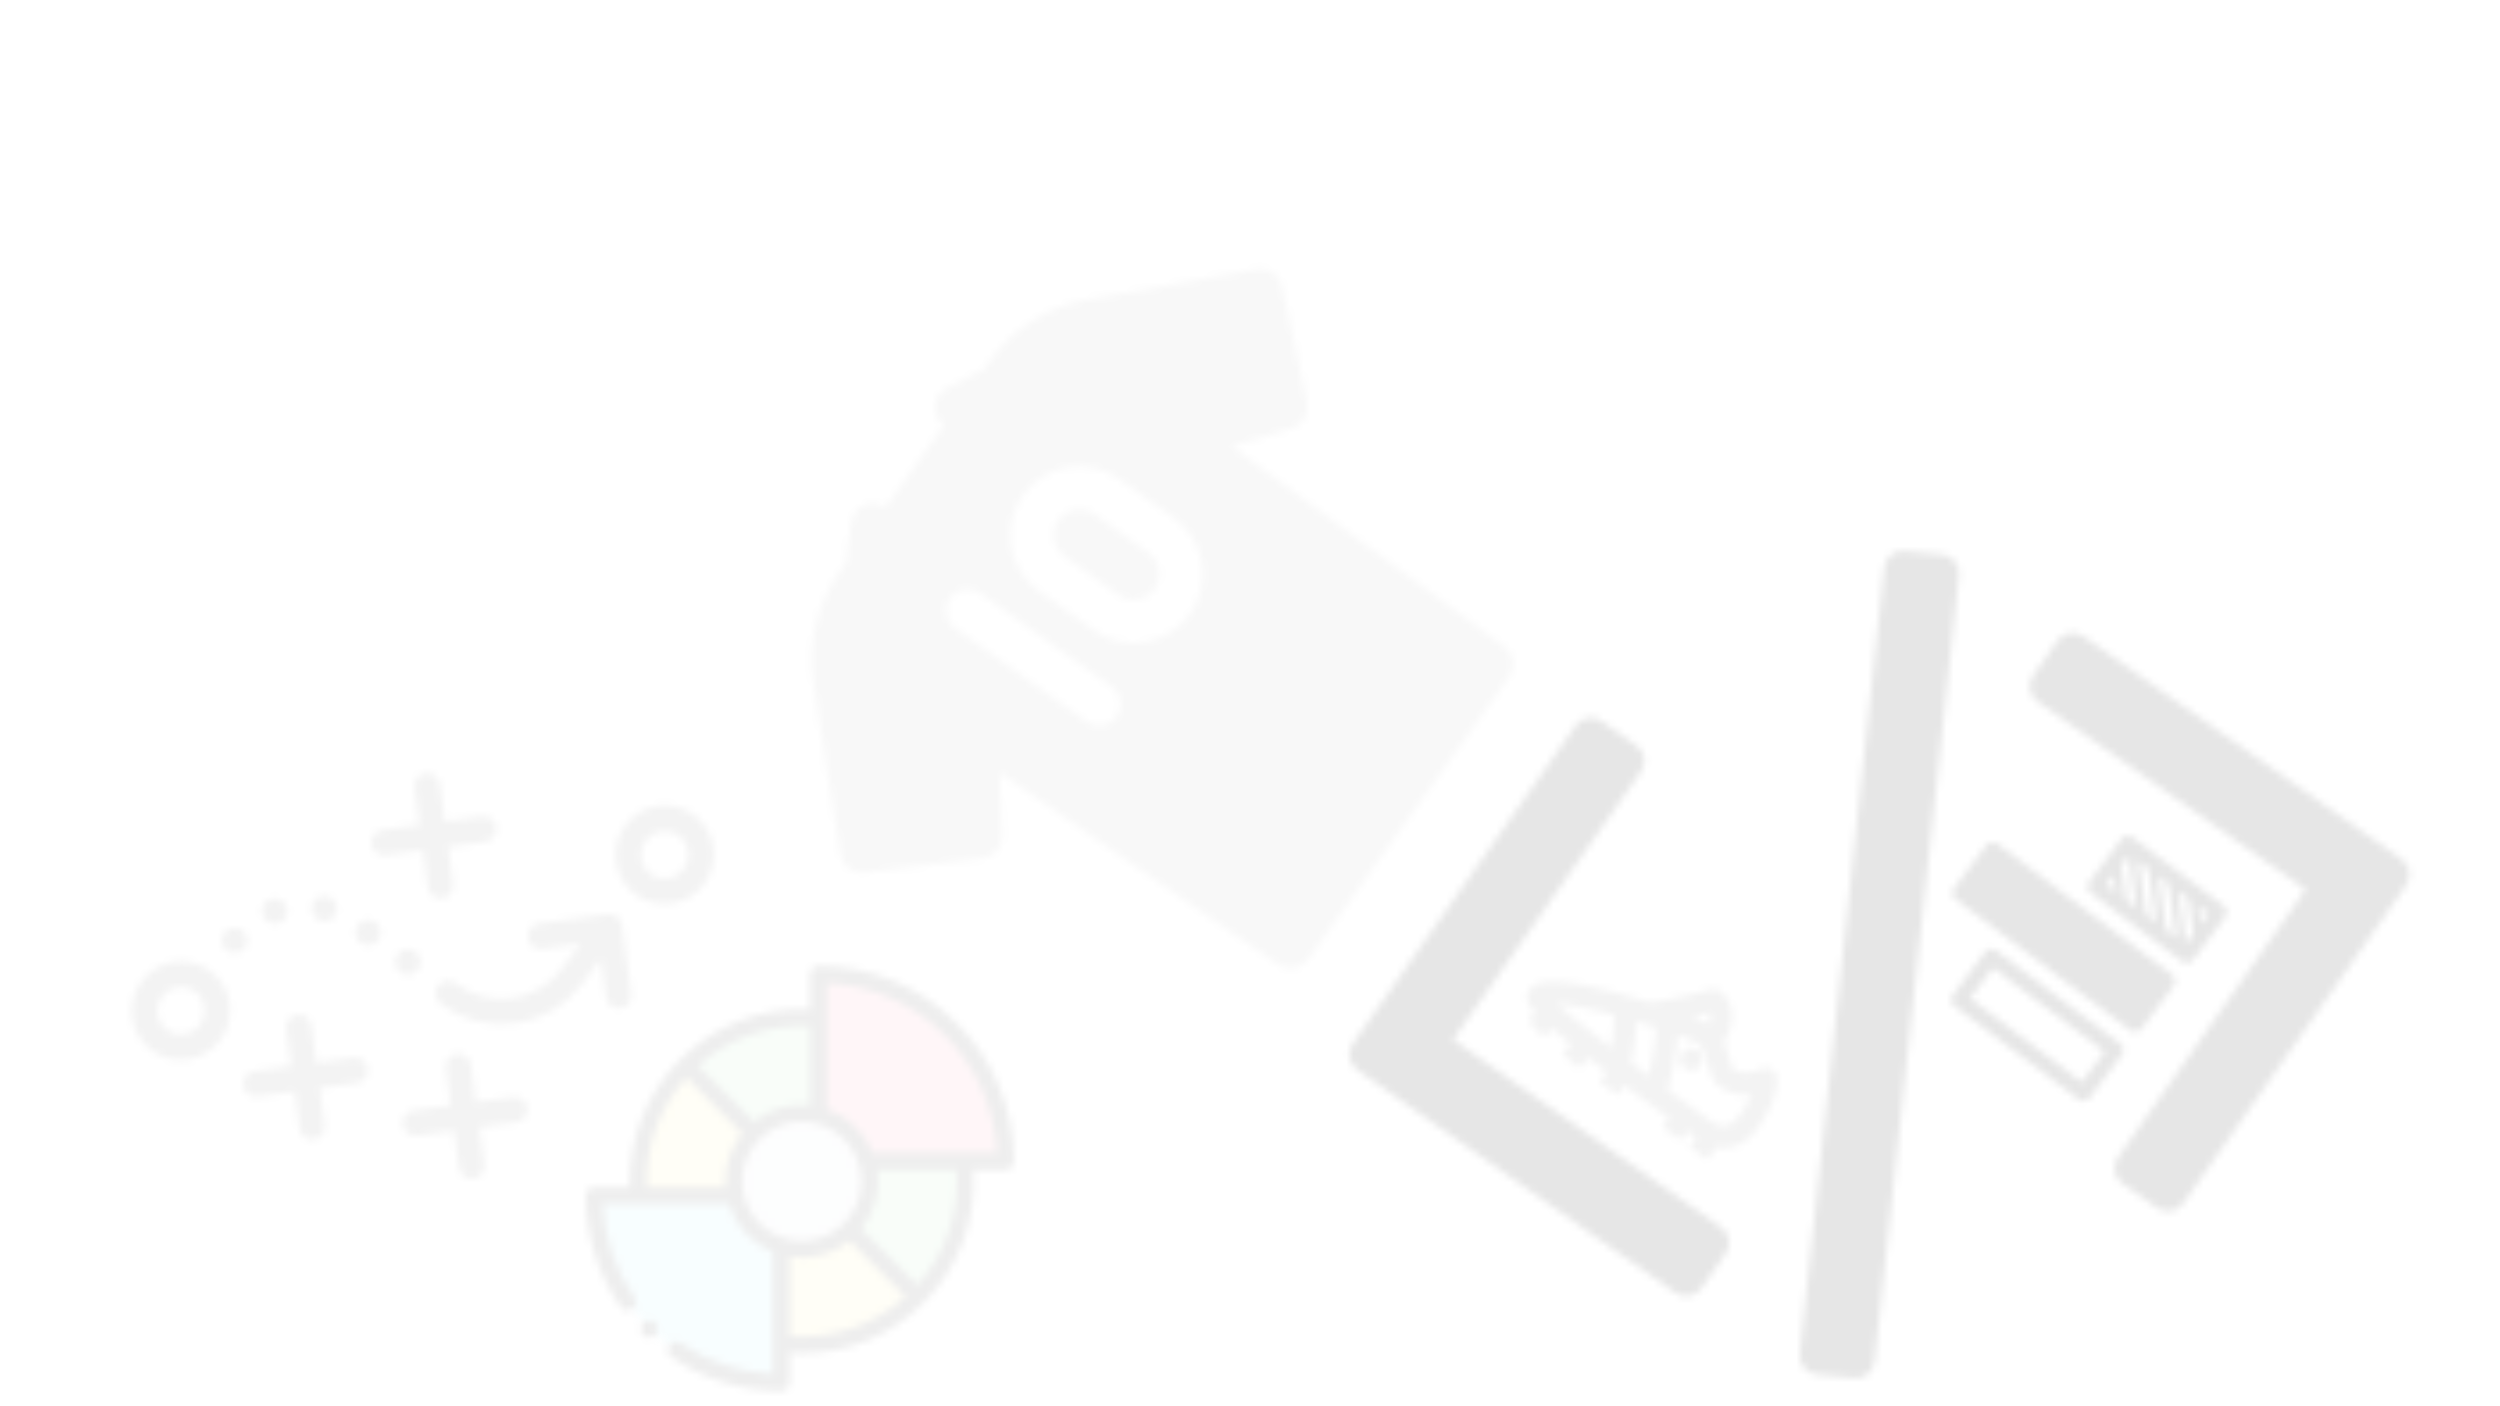 <svg xmlns="http://www.w3.org/2000/svg" xmlns:xlink="http://www.w3.org/1999/xlink" xmlns:fi="http://pattern.flaticon.com/" x="0" y="0" width="1920" height="1080" viewBox="0 0 350 196.875"><rect x="0px" y="0px" width="100%" height="100%" opacity="1" fill="#ffffff"/><defs><g transform="matrix(0.284 -0.05 0.05 0.284 175.865 73.907)" id="L1_6"><path d="M325.762,70.513l-17.706-4.854c-2.279-0.76-4.524-0.521-6.707,0.715c-2.19,1.237-3.669,3.094-4.429,5.568L190.426,440.53    c-0.76,2.475-0.522,4.809,0.715,6.995c1.237,2.19,3.09,3.665,5.568,4.425l17.701,4.856c2.284,0.766,4.521,0.526,6.71-0.712    c2.19-1.243,3.666-3.094,4.425-5.564L332.042,81.936c0.759-2.474,0.523-4.808-0.716-6.999    C330.088,72.747,328.237,71.272,325.762,70.513z"/><path d="M166.167,142.465c0-2.474-0.953-4.665-2.856-6.567l-14.277-14.276c-1.903-1.903-4.093-2.857-6.567-2.857    s-4.665,0.955-6.567,2.857L2.856,254.666C0.95,256.569,0,258.759,0,261.233c0,2.474,0.953,4.664,2.856,6.566l133.043,133.044    c1.902,1.906,4.089,2.854,6.567,2.854s4.665-0.951,6.567-2.854l14.277-14.268c1.903-1.902,2.856-4.093,2.856-6.57    c0-2.471-0.953-4.661-2.856-6.563L51.107,261.233l112.204-112.201C165.217,147.13,166.167,144.939,166.167,142.465z"/><path d="M519.614,254.663L386.567,121.619c-1.902-1.902-4.093-2.857-6.563-2.857c-2.478,0-4.661,0.955-6.57,2.857l-14.271,14.275    c-1.902,1.903-2.851,4.09-2.851,6.567s0.948,4.665,2.851,6.567l112.206,112.204L359.163,373.442    c-1.902,1.902-2.851,4.093-2.851,6.563c0,2.478,0.948,4.668,2.851,6.57l14.271,14.268c1.909,1.906,4.093,2.854,6.57,2.854    c2.471,0,4.661-0.951,6.563-2.854L519.614,267.8c1.903-1.902,2.854-4.096,2.854-6.57    C522.468,258.755,521.517,256.565,519.614,254.663z"/></g><g transform="matrix(0.314 0.227 -0.227 0.314 226.845 121.03)" id="L1_7"><path d="M96,48c0-13-4.308-17.965-5.172-18.828a4,4,0,0,0-6.406,1.039c-.028.058-3,5.712-8.313,5.788a16.362,16.362,0,0,1-2.812-2.06,33.766,33.766,0,0,0-5.372-3.845C67.173,19.016,59.932,16,56,16a4.005,4.005,0,0,0-3.124,1.5c-.094.118-9.212,11.491-15.057,16.68C34.8,35.2,31.811,36.249,29.11,37.249,3.526,46.725,0,51.861,0,56c0,3.409,2.967,4.8,6.814,5.538l-.736,3.678,7.844,1.568.858-4.29c2.516.217,5.468.409,8.805.58l-.554,4.43,7.938.992.635-5.085c.862.03,1.726.06,2.625.087,1.9.058,3.826.108,5.771.153V68h8V63.805c7.026.11,13.955.158,20,.179V68h8V64h4v4h8V62.427C93.16,60.059,96,55.087,96,48ZM57.437,24.571a5.718,5.718,0,0,1,2.119,3.454,44.144,44.144,0,0,0-6.176,1.353C54.993,27.512,56.413,25.814,57.437,24.571ZM45.047,55.733a73.837,73.837,0,0,0-7.175-13.125c2.49-.864,4.9-1.665,7.156-2.391a88.687,88.687,0,0,1,7.931,15.635C50.163,55.817,47.531,55.778,45.047,55.733ZM11.063,54.126c2.943-1.855,8.533-4.731,19.01-8.693a69.161,69.161,0,0,1,6.094,10.1C23.074,55.186,15.392,54.672,11.063,54.126ZM80,56c-6.751,0-12.9-.023-18.5-.065A94.319,94.319,0,0,0,52.937,37.8a65.069,65.069,0,0,1,7.15-1.8c3.2.036,5.695,2.1,8.106,4.1C70.508,42.018,72.9,44,76,44a16.285,16.285,0,0,0,11.086-4.473A35.1,35.1,0,0,1,88,48C88,53.757,85.757,56,80,56Z"/><circle cx="62" cy="42" r="4"/></g><g transform="matrix(0.042 -0.056 0.056 0.042 265.233 134.573)" id="L1_8"><path d="M123.2,134H15.7C7,134,0,141,0,149.7v310.6C0,469,7,476,15.7,476h107.5c8.7,0,15.7-7,15.7-15.7V149.7    C139,141,131.9,134,123.2,134z M107.5,444.6H31.4V165.4h76.1V444.6z"/><path d="M468.1,216.4H360.6c-8.7,0-15.7,7-15.7,15.7v228.2c0,8.7,7,15.7,15.7,15.7h107.5c8.7,0,15.7-7,15.7-15.7V232.1    C483.8,223.4,476.8,216.4,468.1,216.4z M376.3,247.8h24.4l-24.4,24.4V247.8z M376.3,297.2l49.3-49.3h24.9l-74.2,74.2L376.3,297.2    L376.3,297.2z M452.4,444.6h-24.5l24.5-24.5V444.6z M452.4,395.2L403,444.6h-24.9l74.2-74.2v24.8H452.4z M452.4,345.5l-76.1,76.1    v-24.9l76.1-76.1V345.5z M452.4,295.7l-76.1,76.1v-24.9l76.1-76.1V295.7z"/><path d="M295.7,7.8H188.1c-8.7,0-15.7,7-15.7,15.7v436.8c0,8.7,7,15.7,15.7,15.7h107.5c8.7,0,15.7-7,15.7-15.7V23.5    C311.4,14.8,304.4,7.8,295.7,7.8z"/></g><g transform="matrix(0.116 -0.163 0.163 0.116 89.961 101.05)" id="L1_10"><path d="M283.562,155.007c-10.015,0-18.162,8.148-18.162,18.163v46.98c0,10.015,8.147,18.162,18.162,18.162    c10.016,0,18.163-8.147,18.163-18.162v-46.98C301.725,163.155,293.577,155.007,283.562,155.007z"/><path d="M507.493,166.744l-86.5-84.691c-20.142-19.722-46.76-30.583-74.95-30.583h-7.407c-0.773-0.634-1.621-1.2-2.54-1.684    l-22.649-11.923c-7.332-3.861-16.401-1.044-20.261,6.286c-1.231,2.339-1.776,4.854-1.719,7.322h-70.935    c0.057-2.467-0.488-4.983-1.719-7.322c-3.859-7.331-12.932-10.146-20.261-6.286l-22.649,11.923    c-0.919,0.484-1.767,1.05-2.54,1.684h-7.407c-28.19,0-54.809,10.861-74.95,30.583l-86.5,84.691    c-5.77,5.649-6.032,14.851-0.595,20.819l56.561,62.091c5.264,5.779,14.083,6.546,20.267,1.764l35.118-27.164l3.559,236.84    c0.123,8.195,6.802,14.774,14.998,14.774h243.174c8.196,0,14.875-6.579,14.998-14.774l3.559-236.84l35.118,27.164    c6.183,4.782,15.002,4.016,20.267-1.764l56.561-62.091C513.526,181.595,513.263,172.393,507.493,166.744z M210.274,253.312    c0,8.284-6.716,15-15,15s-15-6.716-15-15V140.007c0-8.284,6.716-15,15-15s15,6.716,15,15V253.312z M331.725,220.15    c0,26.557-21.605,48.162-48.163,48.162c-26.557,0-48.162-21.605-48.162-48.162v-46.98c0-26.557,21.605-48.163,48.162-48.163    c26.558,0,48.163,21.605,48.163,48.163V220.15z"/></g><g transform="matrix(0.119 0 0 0.119 82 135)" id="L1_12"><g><path d="m118.118 119.124 272.245 272.246c75.179-75.179 75.178-197.067 0-272.245s-197.067-75.179-272.245-.001z" fill="#a0e5a5"/><path d="m118.118 391.37c75.178 75.178 197.067 75.179 272.245 0l-272.245-272.246c-75.179 75.179-75.179 197.067 0 272.246z" fill="#ffee80"/><path d="m332.726 231.992h161.241c0-121.571-98.553-220.124-220.124-220.124v163.295" fill="#ff7d97"/><path d="m174.156 271.975h-164.156c0 121.571 98.553 220.124 220.124 220.124v-156.768" fill="#99ebfa"/><circle cx="254" cy="255" r="80" fill="#e7e9ef"/></g><g><path d="m436.565 69.27c-43.464-43.465-101.253-67.402-162.722-67.402-5.522 0-10 4.477-10 10v41.117c-57.005-2.709-112.273 18.545-152.797 59.069-39.746 39.746-61.035 93.968-59.184 149.921h-41.862c-5.522 0-10 4.477-10 10 0 47.199 14.187 92.561 41.026 131.181 7.348 10.569 23.753-.866 16.424-11.414-22.6-32.518-35.371-70.277-37.217-109.767h147.97c8.001 25.701 27.233 46.487 51.92 56.629v143.261c-38.849-1.82-76.088-14.233-108.256-36.175-10.622-7.247-21.876 9.287-11.27 16.522 38.255 26.094 83.044 39.887 129.525 39.887 5.522 0 10-4.477 10-10v-34.852c4.819.339 9.627.528 14.415.528 53.462 0 104.527-20.97 142.888-59.328.002-.002.005-.004.007-.006 41.518-41.518 62.702-98.133 58.864-156.449h37.669c5.522 0 10-4.477 10-10 .002-61.469-23.936-119.258-67.4-162.722zm-172.722 3.736v92.669c-23.49-2.5-47.365 4.462-65.806 19.226l-65.585-65.584c35.955-32.246 83.018-48.854 131.391-46.311zm-99.687 182.241c0 2.263.086 4.506.251 6.728h-92.533c-1.736-47.332 14.903-93.334 46.437-128.515l65.583 65.583c-12.343 15.419-19.738 34.963-19.738 56.204zm20 0c0-38.645 31.439-70.084 70.084-70.084s70.084 31.44 70.084 70.084-31.439 70.084-70.084 70.084-70.084-31.439-70.084-70.084zm55.968 181.95v-92.981c24.845 3.927 50.686-2.903 70.32-18.622l65.582 65.583c-37.202 33.401-85.889 49.91-135.902 46.02zm150.048-60.16-65.585-65.586c15.53-19.399 22.401-44.879 18.76-69.459h92.91c3.62 49.695-12.929 98.104-46.085 135.045zm-52.211-155.045c-9.635-24.172-29.449-43.219-54.118-51.827v-148.062c107.924 5.081 194.808 91.965 199.889 199.889z"/><path d="m70.873 419.904c-5.03 2.088-7.496 8.024-5.41 13.06 2.085 5.036 8.028 7.489 13.061 5.41 5.024-2.075 7.503-8.036 5.41-13.06-2.095-5.026-8.018-7.503-13.061-5.41z"/></g></g><g transform="matrix(0.118 0.09 -0.09 0.118 53.081 80.474)" id="L1_13"><path d="M374.288,93.2c25.6,0,46.4-20.9,46.4-46.6S399.888,0,374.288,0s-46.4,21-46.4,46.6S348.688,93.2,374.288,93.2z     M374.288,24.1c12.3,0,22.4,10.1,22.4,22.6s-10,22.6-22.4,22.6s-22.4-10.2-22.4-22.7S361.888,24.1,374.288,24.1z"/><path d="M100.688,393.7c-25.6,0-46.4,20.9-46.4,46.6s20.8,46.6,46.4,46.6s46.4-20.9,46.4-46.6S126.188,393.7,100.688,393.7z     M100.688,462.9c-12.3,0-22.4-10.1-22.4-22.6c0-12.4,10-22.6,22.4-22.6s22.4,10.1,22.4,22.6    C122.988,452.7,112.988,462.9,100.688,462.9z"/><path d="M215.388,206.5c2.3,2.3,5.4,3.5,8.5,3.5s6.1-1.2,8.5-3.5c4.7-4.7,4.7-12.3,0-17l-25-25l25-25c4.7-4.7,4.7-12.3,0-17    c-4.7-4.7-12.3-4.7-17,0l-25,25l-25-25c-4.7-4.7-12.3-4.7-17,0c-4.7,4.7-4.7,12.3,0,17l25,25l-25,25c-4.7,4.7-4.7,12.3,0,17    c2.3,2.3,5.4,3.5,8.5,3.5s6.1-1.2,8.5-3.5l25-25L215.388,206.5z"/><path d="M416.288,315c-4.7-4.7-12.3-4.7-17,0l-25,25l-25-25c-4.7-4.7-12.3-4.7-17,0s-4.7,12.3,0,17l25,25l-25,25    c-4.7,4.7-4.7,12.3,0,17c2.3,2.3,5.4,3.5,8.5,3.5s6.1-1.2,8.5-3.5l25-25l25,25c2.3,2.3,5.4,3.5,8.5,3.5s6.1-1.2,8.5-3.5    c4.7-4.7,4.7-12.3,0-17l-25-25l25-25C420.988,327.2,420.988,319.7,416.288,315z"/><path d="M274.088,376.9c-4.7-4.7-12.3-4.7-17,0l-25,25l-25-25c-4.7-4.7-12.3-4.7-17,0c-4.7,4.7-4.7,12.3,0,17l25,25l-25,25    c-4.7,4.7-4.7,12.3,0,17c2.3,2.3,5.4,3.5,8.5,3.5s6.1-1.2,8.5-3.5l25-25l25,25c2.3,2.3,5.4,3.5,8.5,3.5s6.1-1.2,8.5-3.5    c4.7-4.7,4.7-12.3,0-17l-25-25l25-25C278.688,389.2,278.688,381.6,274.088,376.9z"/><path d="M196.388,286.7c6.6,0,12-5.4,12-12c0-6.6-5.4-12-12-12s-12,5.4-12,12C184.388,281.3,189.688,286.7,196.388,286.7z"/><path d="M107.488,322.1c2,1.3,4.3,2,6.6,2c3.9,0,7.7-1.9,10-5.4c3.6-5.5,2.1-13-3.4-16.6c-5.5-3.6-13-2.1-16.6,3.4    C100.388,311,101.888,318.5,107.488,322.1z"/><path d="M144.988,270.8c-6.1,2.7-8.8,9.8-6.1,15.8c2,4.5,6.4,7.1,11,7.1c1.6,0,3.3-0.3,4.9-1c6.1-2.7,8.8-9.8,6.1-15.8    C158.087,270.8,150.988,268.1,144.988,270.8z"/><circle cx="243" cy="274" r="12"/><path d="M100.688,369c3.2,0,6.3-1.3,8.5-3.5s3.5-5.3,3.5-8.5s-1.3-6.3-3.5-8.5s-5.3-3.5-8.5-3.5s-6.3,1.3-8.5,3.5    s-3.5,5.3-3.5,8.5s1.3,6.3,3.5,8.5S97.488,369,100.688,369z"/><path d="M429.088,170.2l-46.4-46.4c-4.7-4.7-12.3-4.7-17,0l-46.4,46.4c-4.7,4.7-4.7,12.3,0,17s12.3,4.7,17,0l25.9-25.9v31    c0,38.8-31.8,70.3-70.9,70.3c-6.6,0-12,5.4-12,12c0,6.6,5.4,12,12,12c52.3,0,94.9-42.3,94.9-94.3v-31.1l25.9,25.9    c2.3,2.3,5.4,3.5,8.5,3.5s6.1-1.2,8.5-3.5C433.788,182.5,433.788,174.9,429.088,170.2z"/></g></defs><g fi:class="KUsePattern" opacity="0.1"><pattern id="pattern_L1_6" width="350" height="350" patternUnits="userSpaceOnUse"><use xlink:href="#L1_6" x="-350" y="-350"/><use xlink:href="#L1_6" x="0" y="-350"/><use xlink:href="#L1_6" x="350" y="-350"/><use xlink:href="#L1_6" x="-350" y="0"/><use xlink:href="#L1_6" x="0" y="0"/><use xlink:href="#L1_6" x="350" y="0"/><use xlink:href="#L1_6" x="-350" y="350"/><use xlink:href="#L1_6" x="0" y="350"/><use xlink:href="#L1_6" x="350" y="350"/></pattern><rect x="0" y="0" width="100%" height="100%" fill="url(#pattern_L1_6)"/></g><g fi:class="KUsePattern" opacity="0.05"><pattern id="pattern_L1_7" width="350" height="350" patternUnits="userSpaceOnUse"><use xlink:href="#L1_7" x="-350" y="-350"/><use xlink:href="#L1_7" x="0" y="-350"/><use xlink:href="#L1_7" x="350" y="-350"/><use xlink:href="#L1_7" x="-350" y="0"/><use xlink:href="#L1_7" x="0" y="0"/><use xlink:href="#L1_7" x="350" y="0"/><use xlink:href="#L1_7" x="-350" y="350"/><use xlink:href="#L1_7" x="0" y="350"/><use xlink:href="#L1_7" x="350" y="350"/></pattern><rect x="0" y="0" width="100%" height="100%" fill="url(#pattern_L1_7)"/></g><g fi:class="KUsePattern" opacity="0.1"><pattern id="pattern_L1_8" width="350" height="350" patternUnits="userSpaceOnUse"><use xlink:href="#L1_8" x="-350" y="-350"/><use xlink:href="#L1_8" x="0" y="-350"/><use xlink:href="#L1_8" x="350" y="-350"/><use xlink:href="#L1_8" x="-350" y="0"/><use xlink:href="#L1_8" x="0" y="0"/><use xlink:href="#L1_8" x="350" y="0"/><use xlink:href="#L1_8" x="-350" y="350"/><use xlink:href="#L1_8" x="0" y="350"/><use xlink:href="#L1_8" x="350" y="350"/></pattern><rect x="0" y="0" width="100%" height="100%" fill="url(#pattern_L1_8)"/></g><g fi:class="KUsePattern" opacity="0.03"><pattern id="pattern_L1_10" width="350" height="350" patternUnits="userSpaceOnUse"><use xlink:href="#L1_10" x="-350" y="-350"/><use xlink:href="#L1_10" x="0" y="-350"/><use xlink:href="#L1_10" x="350" y="-350"/><use xlink:href="#L1_10" x="-350" y="0"/><use xlink:href="#L1_10" x="0" y="0"/><use xlink:href="#L1_10" x="350" y="0"/><use xlink:href="#L1_10" x="-350" y="350"/><use xlink:href="#L1_10" x="0" y="350"/><use xlink:href="#L1_10" x="350" y="350"/></pattern><rect x="0" y="0" width="100%" height="100%" fill="url(#pattern_L1_10)"/></g><g fi:class="KUsePattern" opacity="0.07"><pattern id="pattern_L1_12" width="350" height="350" patternUnits="userSpaceOnUse"><use xlink:href="#L1_12" x="-350" y="-350"/><use xlink:href="#L1_12" x="0" y="-350"/><use xlink:href="#L1_12" x="350" y="-350"/><use xlink:href="#L1_12" x="-350" y="0"/><use xlink:href="#L1_12" x="0" y="0"/><use xlink:href="#L1_12" x="350" y="0"/><use xlink:href="#L1_12" x="-350" y="350"/><use xlink:href="#L1_12" x="0" y="350"/><use xlink:href="#L1_12" x="350" y="350"/></pattern><rect x="0" y="0" width="100%" height="100%" fill="url(#pattern_L1_12)"/></g><g fi:class="KUsePattern" opacity="0.05"><pattern id="pattern_L1_13" width="350" height="350" patternUnits="userSpaceOnUse"><use xlink:href="#L1_13" x="-350" y="-350"/><use xlink:href="#L1_13" x="0" y="-350"/><use xlink:href="#L1_13" x="350" y="-350"/><use xlink:href="#L1_13" x="-350" y="0"/><use xlink:href="#L1_13" x="0" y="0"/><use xlink:href="#L1_13" x="350" y="0"/><use xlink:href="#L1_13" x="-350" y="350"/><use xlink:href="#L1_13" x="0" y="350"/><use xlink:href="#L1_13" x="350" y="350"/></pattern><rect x="0" y="0" width="100%" height="100%" fill="url(#pattern_L1_13)"/></g></svg>